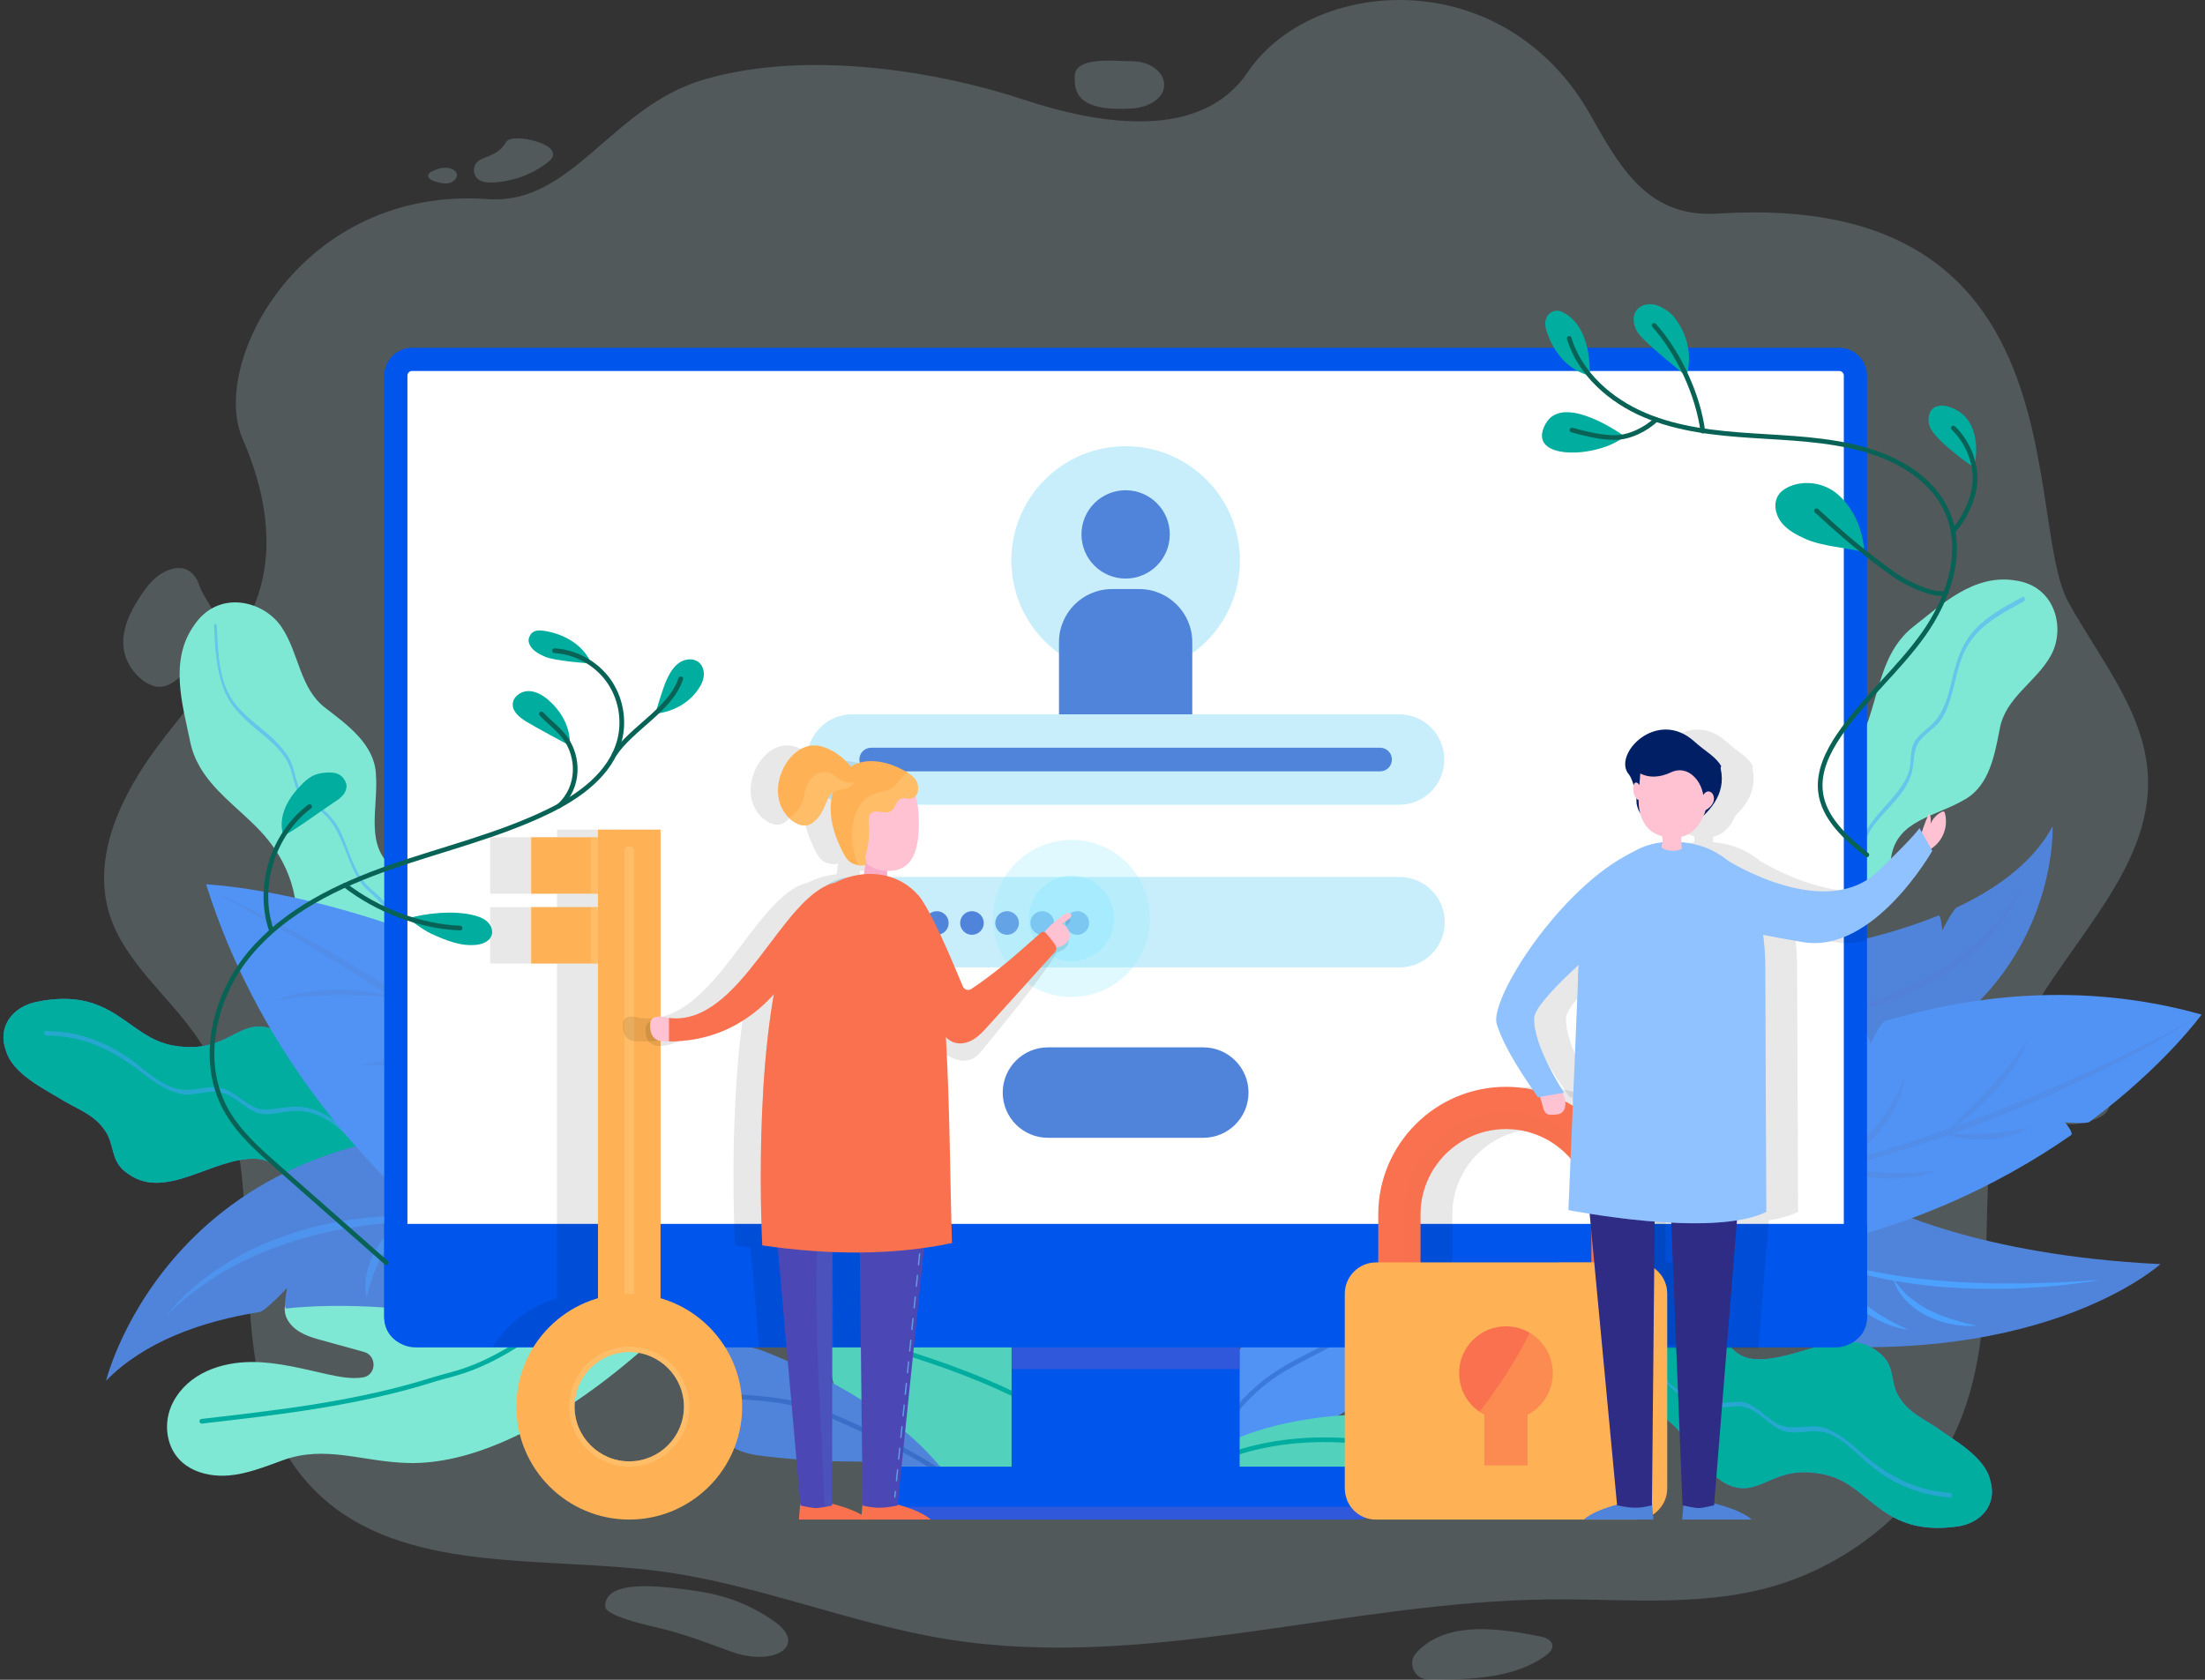 <svg width="168" height="128" viewBox="0 0 168 128" fill="none" xmlns="http://www.w3.org/2000/svg">
<rect x="0" y="0" width="168" height="128" fill="#333333" stroke="none"/>
<g opacity="0.2">
<path d="M157.589 45.877C159.935 50.142 163.346 54.163 163.641 58.971C164.115 66.692 156.586 72.514 153.507 79.671C149.728 88.455 152.897 98.805 149.552 107.748C147.128 114.229 141.182 119.405 134.194 121.119C128.957 122.403 123.449 121.822 118.042 121.875C102.691 122.025 87.399 127.333 72.257 124.923C64.78 123.733 57.711 120.696 50.2 119.721C41.192 118.553 30.697 119.966 24.26 113.844C15.267 105.292 21.944 89.568 15.195 79.308C13.021 76.004 9.52 73.419 8.347 69.683C6.975 65.317 9.197 60.664 11.956 56.942C14.715 53.22 18.129 49.792 19.624 45.463C20.98 41.532 20.152 37.259 18.483 33.438C15.926 27.585 23.043 14.165 37.161 15.17C43.633 15.632 46.546 8.135 53.645 6.058C61.773 3.679 71.978 5.591 77.967 7.582C84.053 9.604 91.576 10.667 95.064 5.499C99.989 -1.797 114.672 -2.939 121.264 8.91C123.672 13.238 125.817 16.605 130.942 16.275C158.72 14.485 154.103 39.54 157.589 45.877ZM81.878 5.845C81.878 6.839 81.878 8.544 86.258 8.265C87.603 8.18 88.698 7.46 88.698 6.466C88.698 5.472 87.606 4.667 86.258 4.667C84.912 4.666 81.878 4.257 81.878 5.845ZM38.727 10.666C38.59 10.739 38.52 10.886 38.438 11.014C38.154 11.453 37.663 11.734 37.163 11.929C36.869 12.044 36.553 12.143 36.337 12.365C35.993 12.716 36.035 13.343 36.423 13.65C36.736 13.899 37.179 13.923 37.586 13.903C39.109 13.828 40.601 13.27 41.773 12.339C43.314 11.113 39.575 10.207 38.727 10.666ZM34.571 12.955C34.058 12.619 33.396 12.813 32.885 13.076C32.774 13.133 32.66 13.21 32.628 13.327C32.561 13.568 32.866 13.739 33.115 13.818C33.503 13.939 33.926 14.057 34.312 13.929C34.697 13.801 35.084 13.292 34.571 12.955ZM15.198 44.634C14.818 43.476 13.921 42.9 12.562 43.559C11.752 43.953 11.188 44.684 10.704 45.418C9.922 46.603 9.25 47.958 9.414 49.349C9.534 50.363 10.119 51.318 10.986 51.916C11.341 52.162 11.762 52.353 12.201 52.339C12.683 52.323 13.117 52.063 13.491 51.773C14.375 51.087 15.055 50.197 15.724 49.318C16.071 48.862 16.43 48.379 16.496 47.819C16.637 46.632 15.547 45.7 15.198 44.634ZM157.223 80.313C156.876 80.455 156.522 80.633 156.322 80.939C156.167 81.178 156.125 81.467 156.094 81.747C156.029 82.33 155.996 82.916 155.996 83.503C155.995 84.145 156.064 84.857 156.558 85.294C157.223 85.882 158.278 85.676 159.149 85.433C159.639 85.296 160.162 85.139 160.478 84.755C160.708 84.474 160.793 84.111 160.856 83.76C161.067 82.588 161.712 80.812 160.997 80.206C160.281 79.599 158.468 79.805 157.223 80.313ZM108.156 125.687C107.979 125.853 107.811 126.033 107.705 126.247C107.414 126.832 107.714 127.624 108.339 127.878C108.653 128.005 109.006 128.003 109.347 127.999C112.269 127.959 115.41 127.852 117.745 126.175C118.03 125.971 118.324 125.683 118.274 125.346C118.213 124.939 117.707 124.763 117.284 124.681C114.363 124.117 110.503 123.487 108.156 125.687ZM52.688 121.177C50.146 120.834 46.104 120.348 46.105 122.404C46.106 123.18 49.692 123.927 50.285 124.07C52.12 124.513 53.839 125.167 55.632 125.829C58.959 127.059 61.624 125.403 58.99 123.547C56.817 122.016 54.737 121.453 52.688 121.177Z" fill="#C8EEFB"/>
</g>
<path d="M136.198 72.59C136.198 72.59 142.103 72.05 147.699 69.758C147.876 69.686 147.983 70.888 147.983 70.888C147.983 70.888 148.807 69.28 149.094 69.145C152.122 67.717 154.9 65.726 156.389 62.971C156.389 62.971 157.122 79.867 135.402 83.62L136.198 72.59Z" fill="#5084DA"/>
<path d="M143.421 91.864C143.421 91.864 150.589 95.664 164.607 96.324C164.607 96.324 155.071 105.027 133.252 102.03L133.967 92.119L143.421 91.864Z" fill="#5084DA"/>
<path d="M133.393 82.218C133.393 82.218 136.628 80.15 141.88 78.366C142.09 78.295 142.533 79.533 142.533 79.533C142.533 79.533 143.251 77.921 143.63 77.807C149.904 75.928 158.49 74.701 167.737 77.311C167.737 77.311 164.936 81.214 159.202 85.486C158.957 85.668 157.338 85.524 157.338 85.524C157.338 85.524 158.018 86.344 157.794 86.499C152.346 90.288 144.621 94.148 134.531 95.677L133.393 82.218Z" fill="#5193F4"/>
<g opacity="0.4">
<path d="M167.737 77.311C165.033 79.056 162.19 80.578 159.296 81.987C156.402 83.401 153.427 84.644 150.415 85.782C148.911 86.359 147.373 86.841 145.848 87.359L143.533 88.052C143.147 88.165 142.763 88.287 142.375 88.393L141.204 88.687C138.094 89.53 134.917 90.095 131.735 90.549L134.097 90.063L135.278 89.824C135.67 89.738 136.058 89.634 136.448 89.54L138.79 88.982L141.11 88.34C142.66 87.928 144.183 87.419 145.718 86.954C147.232 86.426 148.758 85.931 150.252 85.344C153.266 84.247 156.227 83.003 159.143 81.663C160.603 80.996 162.05 80.3 163.482 79.575C164.919 78.857 166.337 78.103 167.737 77.311Z" fill="#5084DA"/>
<path d="M148.13 86.37C148.728 85.811 149.309 85.241 149.888 84.675C150.463 84.103 151.029 83.527 151.574 82.931C152.125 82.341 152.64 81.721 153.147 81.094C153.643 80.457 154.111 79.799 154.559 79.111C154.275 79.879 153.9 80.621 153.443 81.307C152.986 81.992 152.474 82.641 151.918 83.248C150.796 84.448 149.544 85.535 148.13 86.37Z" fill="#5084DA"/>
<path d="M139.447 88.975C140.096 88.551 140.69 88.069 141.257 87.565C141.82 87.057 142.352 86.516 142.825 85.928C143.307 85.347 143.746 84.73 144.126 84.074C144.523 83.426 144.84 82.733 145.166 82.028C145.014 82.785 144.803 83.546 144.448 84.246C144.122 84.96 143.68 85.617 143.185 86.225C142.686 86.832 142.117 87.38 141.488 87.846C140.864 88.318 140.179 88.712 139.447 88.975Z" fill="#5084DA"/>
<path d="M148.13 86.37C149.258 86.414 150.356 86.431 151.452 86.353C152.001 86.325 152.545 86.26 153.09 86.181C153.638 86.111 154.174 85.984 154.734 85.883C154.245 86.166 153.717 86.397 153.166 86.538C152.617 86.694 152.051 86.782 151.483 86.82C150.914 86.852 150.343 86.846 149.78 86.771C149.217 86.701 148.657 86.582 148.13 86.37Z" fill="#5084DA"/>
<path d="M139.624 88.988C140.299 89.069 140.968 89.133 141.633 89.202C142.3 89.263 142.964 89.319 143.629 89.347C144.293 89.38 144.956 89.377 145.621 89.359C146.285 89.324 146.947 89.263 147.621 89.159C147.001 89.437 146.334 89.625 145.655 89.722C144.976 89.816 144.29 89.84 143.607 89.814C142.246 89.738 140.889 89.497 139.624 88.988Z" fill="#5084DA"/>
</g>
<g opacity="0.228">
<path opacity="0.5" d="M154.156 67.362C153.577 68.947 152.558 70.344 151.401 71.573C150.237 72.808 148.863 73.829 147.407 74.694L146.286 75.293C145.914 75.496 145.516 75.643 145.131 75.817C144.362 76.172 143.551 76.42 142.749 76.679C142.351 76.823 141.934 76.899 141.526 77.002L140.297 77.294C139.465 77.424 138.632 77.546 137.801 77.651C138.616 77.442 139.436 77.276 140.246 77.07L141.447 76.717C141.846 76.594 142.253 76.499 142.638 76.337C143.413 76.031 144.209 75.786 144.953 75.411C145.327 75.231 145.719 75.089 146.081 74.885L147.173 74.289C148.603 73.452 149.948 72.469 151.146 71.321C151.445 71.032 151.745 70.745 152.013 70.427C152.15 70.272 152.293 70.12 152.425 69.96L152.811 69.469C153.323 68.814 153.785 68.115 154.156 67.362Z" fill="#605ACA"/>
</g>
<path d="M160.026 97.517C159.044 97.706 158.05 97.822 157.056 97.939C156.061 98.035 155.063 98.108 154.062 98.159C152.062 98.256 150.055 98.211 148.054 98.074C147.055 97.989 146.057 97.874 145.066 97.715C144.075 97.564 143.086 97.382 142.115 97.122C140.173 96.619 138.265 95.918 136.557 94.873C137.458 95.304 138.379 95.684 139.327 95.987C140.269 96.303 141.229 96.562 142.198 96.772C144.137 97.197 146.11 97.462 148.091 97.608C150.071 97.782 152.062 97.821 154.052 97.8C156.043 97.777 158.035 97.688 160.026 97.517Z" fill="#4CA1FF"/>
<path d="M150.631 101.019C149.326 101.123 147.992 100.841 146.794 100.261C146.2 99.958 145.651 99.558 145.191 99.073C144.724 98.59 144.408 97.983 144.203 97.367C144.575 97.908 144.968 98.401 145.445 98.811C145.926 99.213 146.442 99.565 147.005 99.844C147.566 100.125 148.157 100.349 148.763 100.543C149.371 100.727 149.991 100.896 150.631 101.019Z" fill="#4CA1FF"/>
<path d="M145.405 101.33C144.109 101.149 142.868 100.585 141.824 99.759C141.31 99.334 140.859 98.825 140.515 98.252C140.164 97.679 139.987 97.018 139.92 96.373C140.166 96.981 140.443 97.548 140.82 98.051C141.202 98.547 141.631 99.003 142.119 99.397C142.606 99.793 143.134 100.14 143.684 100.46C144.238 100.771 144.807 101.071 145.405 101.33Z" fill="#4CA1FF"/>
<path d="M88.122 115.614C85.941 113.101 82.623 111.612 79.294 111.656C76.837 111.688 74.424 112.505 71.972 112.354C69.395 112.2 66.904 110.923 65.274 108.918C63.645 106.914 62.9 104.218 63.272 101.662C63.556 99.719 64.572 97.768 66.332 96.899C67.29 96.426 68.398 96.308 69.464 96.404C70.447 96.492 71.388 96.759 72.277 97.156C74.312 98.059 76.081 99.651 77.495 101.408C78.779 103.005 81.712 105.356 83.694 106.873C84.857 107.76 85.695 108.359 85.695 108.359C87.092 109.651 87.165 113.968 88.122 115.614Z" fill="#52D2BC"/>
<path d="M66.588 102.356C72.764 104.115 79.586 106.608 84.408 110.849" stroke="#00AD9F" stroke-width="0.357" stroke-miterlimit="10" stroke-linecap="round" stroke-linejoin="round"/>
<path d="M106.391 101.487C106.3 102.513 106.089 103.562 105.591 104.494C105.247 105.137 104.781 105.699 104.254 106.199C103.983 106.457 103.692 106.698 103.398 106.924C102.25 107.799 100.974 108.468 99.648 108.89C97.717 109.505 95.65 109.619 93.874 110.708C93.06 111.207 92.346 111.901 91.798 112.71C91.454 113.213 91.177 113.761 90.98 114.333L90.973 112.604C91.162 110.689 91.356 108.738 92.069 106.908C92.53 105.722 93.195 104.616 93.923 103.567C95.086 101.888 96.422 100.324 97.964 99.024C99.211 97.972 100.639 97.079 102.163 96.852C103.685 96.624 105.306 97.187 106.003 98.529C106.451 99.39 106.483 100.458 106.391 101.487Z" fill="#5193F4"/>
<path opacity="0.31" d="M92.044 110.987C93.13 108.417 95.006 106.153 97.294 104.65C98.72 103.714 100.283 103.074 101.738 102.197C103.194 101.32 104.596 100.127 105.278 98.528" stroke="#0B43A4" stroke-width="0.357" stroke-miterlimit="10" stroke-linecap="round" stroke-linejoin="round"/>
<path d="M89.668 112.562C92.385 109.866 96.238 108.632 100.026 108.088C103.186 107.635 106.505 107.618 109.46 108.824C110.386 109.202 111.299 109.728 111.847 110.564C112.394 111.401 112.472 112.609 111.803 113.353C111.239 113.979 110.323 114.132 109.479 114.163C106.704 114.262 103.99 113.456 101.272 112.886C96.601 111.907 91.514 111.671 87.268 113.85" fill="#52D2BC"/>
<path d="M93.055 111.144C98.677 108.773 106.799 109.537 110.341 111.988" stroke="#00AD9F" stroke-width="0.357" stroke-miterlimit="10" stroke-linecap="round" stroke-linejoin="round"/>
<path d="M26.549 83.565C24.009 82.344 22.791 79.091 20.703 78.392C18.116 77.498 17.391 80.388 13.208 79.673C9.697 79.074 8.631 75.125 2.762 76.347C0.97 76.72 -0.22 78.235 0.453 80.052C0.957 81.86 3.447 83.004 4.928 83.927C6.242 84.669 7.406 85.067 8.185 86.447C8.193 86.461 8.201 86.477 8.208 86.492C8.732 87.613 8.522 88.613 9.746 89.433C12.613 91.531 16.183 88.201 19.443 88.298C21.743 88.367 21.679 90.755 24.444 91.446C27.182 92.131 26.284 89.68 32.029 91.906C32.235 91.986 32.468 91.883 32.548 91.676C32.603 91.532 32.57 91.368 32.463 91.256C28.442 87.047 30.289 85.363 26.549 83.565Z" fill="#4A84D8"/>
<path d="M26.549 83.565C24.009 82.344 22.791 79.091 20.703 78.392C18.116 77.498 17.391 80.388 13.208 79.673C9.697 79.074 8.631 75.125 2.762 76.347C0.97 76.72 -0.22 78.235 0.453 80.052C0.957 81.86 3.447 83.004 4.928 83.927C6.242 84.669 7.406 85.067 8.185 86.447C8.193 86.461 8.201 86.477 8.208 86.492C8.732 87.613 8.522 88.613 9.746 89.433C12.613 91.531 16.183 88.201 19.443 88.298C21.743 88.367 21.679 90.755 24.444 91.446C27.182 92.131 26.284 89.68 32.029 91.906C32.235 91.986 32.468 91.883 32.548 91.676C32.603 91.532 32.57 91.368 32.463 91.256C28.442 87.047 30.289 85.363 26.549 83.565Z" fill="#00AD9F"/>
<g opacity="0.5">
<path d="M29.801 89.05C27.627 87.927 26.366 85.483 24.051 84.598C22.838 84.134 21.843 84.377 20.598 84.534C19.154 84.717 18.421 83.545 17.233 83.041C16.083 82.553 14.981 83.175 13.794 83.017C12.519 82.847 11.419 81.86 10.447 81.096C8.393 79.483 6.077 78.558 3.443 78.566C3.31 78.566 3.369 78.912 3.518 78.911C6.353 78.903 8.651 80.038 10.835 81.751C11.672 82.407 12.533 83.02 13.567 83.311C14.736 83.64 15.88 82.931 17.035 83.294C18.039 83.61 18.714 84.544 19.748 84.839C20.234 84.978 20.794 84.872 21.277 84.791C22.059 84.66 22.771 84.573 23.551 84.762C26.118 85.384 27.488 88.195 29.764 89.37C29.925 89.454 29.917 89.11 29.801 89.05Z" fill="#4CA1FF"/>
</g>
<path d="M51.284 100.649C42.925 101.532 41.588 102.254 39.584 101.388C37.03 100.284 34.346 100.558 31.771 99.503C29.197 98.447 26.401 97.641 23.655 98.087C22.787 98.228 21.823 98.581 21.702 99.599C21.654 100.008 21.785 100.421 22.025 100.755C22.63 101.599 23.618 101.882 24.564 102.143L27.724 103.014C28.752 103.298 28.686 104.812 27.631 104.963C27.622 104.965 27.613 104.966 27.604 104.967C26.719 105.087 25.823 104.912 24.95 104.719C23.053 104.299 21.151 103.787 19.208 103.785C16.856 103.781 14.362 104.631 13.199 106.824C12.787 107.602 12.632 108.505 12.779 109.373C13.189 111.798 15.457 112.608 17.468 112.427C18.883 112.299 20.22 111.752 21.556 111.269C24.819 110.089 27.611 111.391 31.079 111.481C40.651 111.729 51.284 100.649 51.284 100.649Z" fill="#7EE8D4"/>
<path d="M15.376 108.298C21.328 107.619 27.323 106.93 33.033 105.12C34.708 104.589 36.866 104.442 41.593 100.953" stroke="#00AD9F" stroke-width="0.357" stroke-miterlimit="10" stroke-linecap="round" stroke-linejoin="round"/>
<path d="M25.016 73.782C25.214 73.936 25.421 74.064 25.638 74.167C26.659 74.671 27.829 74.741 28.642 75.657C29.184 76.234 29.479 77.007 29.884 77.694C29.966 77.847 30.06 77.991 30.162 78.129C31.418 79.853 32.654 80.052 33.977 80.023C34.52 80.01 35.081 79.958 35.659 79.958C36.542 79.957 37.483 80.071 38.495 80.628C39.134 80.972 39.803 81.494 40.509 82.266C40.636 82.404 40.863 82.416 41.043 82.301C41.205 82.196 41.286 82.008 41.251 81.838C40.898 80.248 40.206 79.204 39.373 78.419C37.032 76.204 33.575 76.028 33.366 71.454C33.322 70.475 33.53 69.78 33.373 69.082C33.293 68.73 33.119 68.377 32.774 67.984C32.066 67.222 31.048 66.884 30.141 66.274C27.686 64.523 28.856 61.657 28.638 58.93C28.492 56.704 26.49 55.255 24.854 53.994C22.808 52.489 22.812 49.773 21.432 47.754C20.054 45.734 16.622 44.92 14.797 47.635C12.859 50.344 13.924 53.732 14.481 56.481C14.626 57.199 14.88 57.837 15.214 58.418C16.236 60.202 17.989 61.472 19.504 62.983C20.438 63.911 21.215 64.962 21.759 66.149C22.076 66.842 22.315 67.579 22.459 68.366C22.492 68.549 22.527 68.73 22.563 68.912C22.916 70.818 23.333 72.516 25.016 73.782Z" fill="#7EE8D4"/>
<g opacity="0.5">
<path d="M16.31 47.674C16.375 49.323 16.468 50.977 17.058 52.535C17.602 53.97 18.759 54.938 19.908 55.885C20.579 56.439 21.225 57.01 21.723 57.73C22.259 58.505 22.305 59.466 22.672 60.313C22.947 60.949 23.56 61.274 24.126 61.609C24.959 62.101 25.475 62.897 25.879 63.752C26.439 64.936 26.754 66.269 27.554 67.33C28.14 68.109 29.086 68.581 29.459 69.505C29.813 70.38 29.709 71.441 29.93 72.36C30.774 75.873 34.434 77.641 37.399 79.037C37.564 79.115 37.554 78.772 37.437 78.717C35.654 77.877 33.858 77.024 32.361 75.719C30.84 74.394 30.098 72.743 29.902 70.763C29.847 70.21 29.785 69.593 29.521 69.095C29.169 68.431 28.602 68.08 28.072 67.567C26.955 66.485 26.605 64.779 25.959 63.413C25.381 62.192 24.573 61.577 23.465 60.862C22.577 60.29 22.573 59.086 22.22 58.187C22.007 57.642 21.632 57.17 21.244 56.741C20.25 55.64 18.942 54.883 17.994 53.731C16.647 52.096 16.605 49.733 16.526 47.723C16.519 47.543 16.301 47.438 16.31 47.674Z" fill="#4CA1FF"/>
</g>
<path opacity="0.37" d="M35.66 79.958C36.543 79.957 37.483 80.072 38.496 80.628C38.586 79.225 39.058 78.933 39.373 78.42C37.032 76.204 33.575 76.028 33.366 71.454C33.322 70.475 33.53 69.78 33.373 69.082C32.675 70.548 31.422 70.849 31.52 72.347C31.605 73.891 33.581 75.321 33.935 77.269C34.226 78.878 34.819 79.288 35.66 79.958Z" fill="#5A4FD1"/>
<path d="M58.314 103.008C56.734 102.385 54.626 102.129 53.613 103.492C52.766 104.633 53.204 106.25 53.79 107.545C54.284 108.639 54.912 109.751 55.955 110.346C56.667 110.751 57.502 110.874 58.316 110.971C60.586 111.241 62.873 111.373 65.16 111.367C67.81 111.359 71.02 112.441 73.213 114.094C70.399 108.863 63.629 105.108 58.314 103.008Z" fill="#5084DA"/>
<path opacity="0.31" d="M55.543 106.409C57.553 106.494 59.581 106.636 61.511 107.206C63.484 107.79 71.073 111.273 72.26 112.755" stroke="#0B43A4" stroke-width="0.357" stroke-miterlimit="10" stroke-linecap="round" stroke-linejoin="round"/>
<path d="M135.477 64.112C135.428 64.347 135.408 64.579 135.411 64.809C135.415 65.898 135.853 66.93 135.413 68.017C135.15 68.727 134.613 69.308 134.197 69.948C134.102 70.083 134.018 70.225 133.943 70.371C133.001 72.18 133.356 73.325 133.944 74.445C134.187 74.905 134.47 75.364 134.715 75.859C135.092 76.615 135.395 77.469 135.349 78.573C135.326 79.268 135.164 80.062 134.802 80.996C134.738 81.163 134.825 81.363 135 81.468C135.159 81.562 135.355 81.551 135.485 81.449C136.697 80.469 137.297 79.432 137.614 78.385C138.516 75.436 137.195 72.4 141.025 70.274C141.845 69.82 142.529 69.702 143.061 69.271C143.328 69.052 143.556 68.753 143.745 68.291C144.098 67.359 143.954 66.344 144.09 65.307C144.546 62.458 147.499 62.241 149.743 60.894C151.588 59.821 151.977 57.49 152.36 55.551C152.779 53.157 155.108 52.005 156.25 49.963C157.394 47.922 156.631 44.637 153.528 44.229C150.382 43.721 147.933 46.075 145.815 47.722C145.262 48.153 144.823 48.642 144.468 49.175C143.374 50.809 143.032 52.853 142.383 54.794C141.985 55.989 141.415 57.102 140.63 58.072C140.171 58.64 139.642 59.158 139.028 59.616C138.886 59.722 138.745 59.829 138.605 59.937C137.123 61.052 135.845 62.131 135.477 64.112Z" fill="#7EE8D4"/>
<g opacity="0.5">
<path d="M154.101 45.484C152.76 46.217 151.311 46.978 150.304 48.16C149.242 49.406 148.948 50.882 148.569 52.432C148.373 53.234 148.105 53.999 147.635 54.684C147.206 55.308 146.516 55.704 146.03 56.28C145.56 56.835 145.61 57.632 145.537 58.307C145.443 59.187 144.883 59.957 144.342 60.621C143.501 61.654 142.51 62.538 141.953 63.773C141.566 64.631 141.621 65.457 140.885 66.154C140.259 66.746 139.426 67.094 138.766 67.65C136.145 69.861 136.218 73.775 136.282 76.88C136.286 77.061 136.504 77.164 136.499 76.929C136.458 74.96 136.426 72.976 136.988 71.069C137.515 69.283 138.634 68.039 140.182 67.069C140.698 66.746 141.159 66.399 141.516 65.902C141.905 65.36 141.914 64.596 142.15 63.986C142.671 62.638 143.93 61.652 144.796 60.536C145.128 60.11 145.386 59.643 145.579 59.14C145.907 58.291 145.666 57.342 146.197 56.556C146.614 55.938 147.338 55.552 147.802 54.96C148.215 54.434 148.444 53.766 148.635 53.135C149.082 51.654 149.222 50.144 150.139 48.844C151.121 47.453 152.772 46.601 154.227 45.805C154.344 45.741 154.243 45.407 154.101 45.484Z" fill="#4CA1FF"/>
</g>
<path d="M126.347 107.727C128.754 109.084 129.736 112.344 131.732 113.162C134.205 114.202 135.1 111.423 139.145 112.39C142.539 113.202 143.329 117.132 149.147 116.315C150.923 116.065 152.184 114.66 151.643 112.84C151.266 111.039 148.905 109.76 147.515 108.762C146.277 107.952 145.165 107.489 144.492 106.089C144.485 106.075 144.478 106.059 144.472 106.044C144.032 104.914 144.301 103.949 143.157 103.068C140.488 100.833 136.783 103.86 133.6 103.555C131.356 103.34 131.572 101.009 128.912 100.155C126.278 99.309 126.999 101.765 121.524 99.218C121.327 99.126 121.093 99.213 121.002 99.409C120.938 99.547 120.96 99.71 121.057 99.826C124.72 104.2 122.805 105.729 126.347 107.727Z" fill="#4A84D8"/>
<path d="M126.347 107.727C128.754 109.084 129.736 112.344 131.732 113.162C134.205 114.202 135.1 111.423 139.145 112.39C142.539 113.202 143.329 117.132 149.147 116.315C150.923 116.065 152.184 114.66 151.643 112.84C151.266 111.039 148.905 109.76 147.515 108.762C146.277 107.952 145.165 107.489 144.492 106.089C144.485 106.075 144.478 106.059 144.472 106.044C144.032 104.914 144.301 103.949 143.157 103.068C140.488 100.833 136.783 103.86 133.6 103.555C131.356 103.34 131.572 101.009 128.912 100.155C126.278 99.309 126.999 101.765 121.524 99.218C121.327 99.126 121.093 99.213 121.002 99.409C120.938 99.547 120.96 99.71 121.057 99.826C124.72 104.2 122.805 105.729 126.347 107.727Z" fill="#00AD9F"/>
<g opacity="0.5">
<path d="M123.53 102.158C125.667 103.451 126.774 105.919 129.085 106.981C130.122 107.457 131.154 107.228 132.242 107.163C133.683 107.076 134.454 108.348 135.614 108.933C136.658 109.459 137.923 108.842 139.035 109.152C140.241 109.487 141.215 110.53 142.118 111.335C143.95 112.967 146.149 113.947 148.608 114.102C148.769 114.112 148.722 113.766 148.59 113.757C145.817 113.582 143.646 112.347 141.616 110.528C140.893 109.88 140.148 109.272 139.248 108.888C137.997 108.354 136.656 109.118 135.446 108.508C134.579 108.071 134.009 107.25 133.071 106.914C132.604 106.747 132.048 106.817 131.571 106.865C130.798 106.942 130.097 106.98 129.346 106.745C126.882 105.974 125.711 103.134 123.568 101.837C123.415 101.745 123.418 102.091 123.53 102.158Z" fill="#4CA1FF"/>
</g>
<path d="M40.38 101.136C40.38 101.136 29.889 98.841 21.82 99.704C21.565 99.732 21.875 98.142 21.875 98.142C21.875 98.142 20.213 99.906 19.794 99.974C15.356 100.683 11.033 102.211 8.084 105.206C8.084 105.206 13.452 83.154 42.849 86.433L40.38 101.136Z" fill="#5084DA"/>
<path d="M46.48 102.319C46.48 102.319 41.779 100.209 35.911 95.627C35.677 95.445 36.741 94.037 36.741 94.037C36.741 94.037 34.403 94.417 33.997 94.076C27.272 88.417 19.577 79.683 15.703 67.385C15.703 67.385 22.144 67.657 31.158 70.949C31.542 71.089 32.572 73.013 32.572 73.013C32.572 73.013 32.992 71.647 33.33 71.784C41.592 75.111 51.607 80.94 60.747 91.139L46.48 102.319Z" fill="#5193F4"/>
<g opacity="0.4">
<path d="M15.702 67.685C19.649 69.436 23.45 71.506 27.16 73.717C30.876 75.924 34.46 78.349 37.954 80.892C39.709 82.155 41.381 83.526 43.084 84.857L45.565 86.944C45.976 87.295 46.395 87.636 46.8 87.993L47.992 89.092C51.225 91.962 54.197 95.112 57.048 98.348L54.765 96.055L53.628 94.906C53.243 94.53 52.841 94.17 52.448 93.801L50.099 91.584L47.672 89.453C46.068 88.017 44.376 86.682 42.726 85.302C41.018 83.991 39.34 82.642 37.583 81.397C34.133 78.822 30.559 76.415 26.91 74.127C25.087 72.979 23.241 71.869 21.374 70.794C19.51 69.71 17.62 68.674 15.702 67.685Z" fill="#5084DA"/>
<path d="M40.296 83.026C39.228 82.766 38.162 82.533 37.101 82.299C36.036 82.076 34.972 81.864 33.903 81.691C32.836 81.506 31.761 81.385 30.683 81.277C29.604 81.189 28.522 81.147 27.42 81.151C28.491 80.905 29.599 80.78 30.705 80.788C31.811 80.797 32.915 80.895 34.005 81.072C36.178 81.448 38.319 82.053 40.296 83.026Z" fill="#5084DA"/>
<path d="M29.976 75.957C29.215 75.911 28.459 75.884 27.706 75.856C26.952 75.835 26.2 75.821 25.45 75.835C24.698 75.841 23.951 75.89 23.202 75.95C22.454 76.023 21.712 76.129 20.96 76.267C21.66 75.967 22.401 75.745 23.157 75.613C23.912 75.483 24.678 75.414 25.443 75.4C26.971 75.389 28.506 75.537 29.976 75.957Z" fill="#5084DA"/>
<path d="M49.609 90.852C48.657 90.436 47.679 90.124 46.695 89.858C45.71 89.6 44.713 89.4 43.704 89.303C42.698 89.189 41.682 89.15 40.667 89.207C39.647 89.239 38.636 89.393 37.605 89.546C38.566 89.159 39.576 88.836 40.622 88.719C41.663 88.56 42.726 88.572 43.773 88.68C44.821 88.794 45.855 89.03 46.841 89.393C47.829 89.745 48.776 90.224 49.609 90.852Z" fill="#5084DA"/>
<path d="M40.297 83.026C39.516 81.726 38.728 80.482 37.833 79.309C37.398 78.714 36.925 78.151 36.435 77.598C35.952 77.034 35.416 76.526 34.891 75.972C35.568 76.313 36.216 76.735 36.78 77.25C37.359 77.751 37.874 78.322 38.334 78.931C38.789 79.545 39.202 80.191 39.533 80.879C39.867 81.562 40.146 82.277 40.297 83.026Z" fill="#5084DA"/>
<path d="M49.492 90.645C49.087 89.828 48.666 89.03 48.254 88.232C47.832 87.439 47.406 86.653 46.949 85.886C46.497 85.116 46.005 84.374 45.496 83.641C44.968 82.922 44.413 82.223 43.801 81.543C44.569 82.035 45.271 82.645 45.879 83.335C46.483 84.028 47.015 84.781 47.489 85.566C48.405 87.151 49.133 88.851 49.492 90.645Z" fill="#5084DA"/>
</g>
<g opacity="0.5">
<path d="M12.602 100.381C13.939 98.554 15.775 97.135 17.725 95.982C19.687 94.827 21.84 94.023 24.039 93.453L25.707 93.099C26.262 92.975 26.831 92.936 27.393 92.856C28.517 92.685 29.654 92.667 30.786 92.633C31.352 92.597 31.917 92.655 32.482 92.674L34.175 92.757C35.297 92.899 36.415 93.054 37.526 93.23C36.397 93.195 35.278 93.102 34.158 93.064L32.477 93.071C31.917 93.08 31.357 93.051 30.8 93.116C29.687 93.22 28.569 93.24 27.47 93.445C26.921 93.537 26.362 93.574 25.82 93.702L24.19 94.062C22.034 94.606 19.933 95.371 17.959 96.403C17.467 96.663 16.973 96.921 16.508 97.231C16.274 97.38 16.032 97.522 15.802 97.68L15.123 98.168C14.217 98.82 13.361 99.548 12.602 100.381Z" fill="#4CA1FF"/>
</g>
<g opacity="0.5">
<path d="M30.747 92.914C30.135 93.889 29.54 94.811 29.042 95.785C28.786 96.269 28.58 96.77 28.383 97.28C28.196 97.795 28.066 98.323 27.934 98.89C27.663 97.753 27.96 96.529 28.483 95.5C28.758 94.986 29.077 94.498 29.457 94.061C29.834 93.625 30.254 93.223 30.747 92.914Z" fill="#4CA1FF"/>
</g>
<path d="M94.45 99.996H77.074V111.945H94.45V99.996Z" fill="#0056EC"/>
<path opacity="0.5" d="M94.45 99.996H77.074V104.327H94.45V99.996Z" fill="#605ACA"/>
<path d="M103.397 111.757H68.128C67.014 111.757 66.111 112.66 66.111 113.774C66.111 114.888 67.014 115.791 68.128 115.791H103.397C104.51 115.791 105.413 114.888 105.413 113.774C105.413 112.66 104.511 111.757 103.397 111.757Z" fill="#0056EC"/>
<path opacity="0.5" d="M105.414 113.776C105.414 114.887 104.511 115.791 103.397 115.791H68.129C67.014 115.791 66.111 114.887 66.111 113.776C66.111 113.606 66.131 113.442 66.175 113.286C66.389 114.165 67.184 114.815 68.129 114.815H103.397C104.342 114.815 105.137 114.165 105.351 113.286C105.395 113.442 105.414 113.606 105.414 113.776Z" fill="#605ACA"/>
<path d="M31.395 101.662C30.713 101.662 30.158 101.108 30.158 100.426V28.621C30.158 27.939 30.713 27.384 31.395 27.384H140.127C140.809 27.384 141.364 27.939 141.364 28.621V100.426C141.364 101.108 140.809 101.662 140.127 101.662H31.395Z" fill="white"/>
<path d="M140.127 28.267C140.322 28.267 140.481 28.426 140.481 28.621V100.426C140.481 100.621 140.322 100.779 140.127 100.779H31.395C31.201 100.779 31.042 100.621 31.042 100.426V28.621C31.042 28.426 31.201 28.267 31.395 28.267H140.127ZM140.127 26.501H31.395C30.225 26.501 29.275 27.45 29.275 28.621V100.426C29.275 101.596 30.225 102.546 31.395 102.546H140.128C141.298 102.546 142.248 101.596 142.248 100.426V28.621C142.247 27.45 141.298 26.501 140.127 26.501Z" fill="#0056EC"/>
<path d="M142.247 100.28V93.26H29.275V100.28C29.275 101.603 30.348 102.671 31.667 102.671H139.855C141.175 102.671 142.247 101.603 142.247 100.28Z" fill="#0056EC"/>
<path d="M85.762 51.417C90.571 51.417 94.47 47.518 94.47 42.709C94.47 37.9 90.571 34.001 85.762 34.001C80.952 34.001 77.054 37.9 77.054 42.709C77.054 47.518 80.952 51.417 85.762 51.417Z" fill="#C8EEFB"/>
<path d="M89.127 40.721C89.127 42.58 87.62 44.087 85.762 44.087C83.904 44.087 82.397 42.58 82.397 40.721C82.397 38.863 83.903 37.356 85.762 37.356C87.62 37.356 89.127 38.863 89.127 40.721ZM90.84 54.812V48.932C90.84 46.697 89.028 44.886 86.794 44.886H84.73C82.495 44.886 80.684 46.697 80.684 48.932V54.812C80.684 55.432 81.186 55.934 81.805 55.934H89.719C90.338 55.934 90.84 55.432 90.84 54.812Z" fill="#5084DA"/>
<path d="M106.598 61.323H64.928C63.025 61.323 61.482 59.78 61.482 57.877C61.482 55.974 63.025 54.431 64.928 54.431H106.598C108.501 54.431 110.043 55.974 110.043 57.877C110.043 59.78 108.501 61.323 106.598 61.323Z" fill="#C8EEFB"/>
<path d="M105.151 58.777H66.374C65.877 58.777 65.475 58.374 65.475 57.877C65.475 57.38 65.877 56.977 66.374 56.977H105.151C105.648 56.977 106.051 57.38 106.051 57.877C106.051 58.374 105.648 58.777 105.151 58.777Z" fill="#5084DA"/>
<path d="M106.631 73.716H64.961C63.058 73.716 61.516 72.174 61.516 70.271C61.516 68.368 63.058 66.825 64.961 66.825H106.631C108.534 66.825 110.077 68.368 110.077 70.271C110.077 72.174 108.534 73.716 106.631 73.716Z" fill="#C8EEFB"/>
<path d="M66.027 71.231C65.53 71.231 65.127 70.828 65.127 70.332C65.127 69.835 65.53 69.432 66.027 69.432C66.524 69.432 66.926 69.835 66.926 70.332C66.927 70.828 66.524 71.231 66.027 71.231ZM69.602 70.332C69.602 69.835 69.199 69.432 68.703 69.432C68.205 69.432 67.803 69.835 67.803 70.332C67.803 70.828 68.205 71.231 68.703 71.231C69.199 71.231 69.602 70.828 69.602 70.332ZM72.278 70.332C72.278 69.835 71.875 69.432 71.378 69.432C70.881 69.432 70.478 69.835 70.478 70.332C70.478 70.828 70.881 71.231 71.378 71.231C71.875 71.231 72.278 70.828 72.278 70.332ZM74.954 70.332C74.954 69.835 74.551 69.432 74.054 69.432C73.557 69.432 73.154 69.835 73.154 70.332C73.154 70.828 73.557 71.231 74.054 71.231C74.551 71.231 74.954 70.828 74.954 70.332ZM77.629 70.332C77.629 69.835 77.226 69.432 76.729 69.432C76.233 69.432 75.83 69.835 75.83 70.332C75.83 70.828 76.233 71.231 76.729 71.231C77.226 71.231 77.629 70.828 77.629 70.332ZM80.305 70.332C80.305 69.835 79.902 69.432 79.405 69.432C78.908 69.432 78.505 69.835 78.505 70.332C78.505 70.828 78.908 71.231 79.405 71.231C79.902 71.231 80.305 70.828 80.305 70.332ZM82.98 70.332C82.98 69.835 82.578 69.432 82.08 69.432C81.584 69.432 81.181 69.835 81.181 70.332C81.181 70.828 81.584 71.231 82.08 71.231C82.578 71.231 82.98 70.828 82.98 70.332Z" fill="#5084DA"/>
<path d="M91.68 86.7H79.844C77.941 86.7 76.398 85.157 76.398 83.254C76.398 81.351 77.941 79.809 79.844 79.809H91.68C93.582 79.809 95.125 81.351 95.125 83.254C95.125 85.157 93.582 86.7 91.68 86.7Z" fill="#5084DA"/>
<path opacity="0.09" d="M129.45 102.481V98.542C129.45 97.246 128.4 96.196 127.104 96.196H126.899V92.546C126.899 87.18 122.534 82.815 117.169 82.815C111.803 82.815 107.437 87.18 107.437 92.546V96.196H107.233C105.937 96.196 104.887 97.246 104.887 98.542V102.481H129.45ZM110.653 92.546C110.653 88.953 113.576 86.031 117.169 86.031C120.761 86.031 123.684 88.953 123.684 92.546V96.196H110.653V92.546H110.653Z" fill="black"/>
<path opacity="0.09" d="M134.047 65.57C133.1 64.777 131.924 64.298 130.524 64.174C130.52 64.045 130.52 63.917 130.526 63.752C131.247 63.636 131.862 63.007 132.221 62.157C133.192 61.221 133.852 60.063 133.533 58.603C133.514 58.518 133.533 58.447 133.569 58.388C133.151 57.641 132.38 57.281 131.526 56.507C128.653 53.904 125.239 57.521 126.532 59.01C126.633 59.127 126.775 59.435 126.894 59.831C126.891 59.839 126.888 59.846 126.886 59.855C126.824 60.135 126.878 60.605 127.097 60.838C127.112 60.984 127.123 61.132 127.123 61.278C127.128 61.293 127.136 61.303 127.14 61.319C127.182 61.549 127.268 61.749 127.381 61.932C127.554 62.627 127.97 63.357 128.845 63.651C128.913 63.674 128.983 63.696 129.057 63.713C129.106 63.909 129.112 64.021 129.088 64.182C128.24 64.277 127.473 64.542 126.789 64.952C121.298 67.606 115.869 76.159 116.467 78.045C117.065 79.931 118.584 82.138 119.604 83.613L119.764 83.585C119.846 83.869 119.928 84.153 120.01 84.438C120.051 84.58 120.097 84.73 120.209 84.827C120.358 84.957 120.577 84.954 120.774 84.946C121.017 84.934 121.282 84.914 121.461 84.749C121.565 84.654 121.627 84.521 121.661 84.384C121.755 84.015 121.66 83.62 121.479 83.283L121.598 83.262C121.598 83.262 119.231 79.72 119.317 77.56C119.349 76.771 121.197 74.911 122.699 73.526C122.665 74.007 122.646 74.496 122.646 74.993L121.926 92.208C121.926 92.208 122.548 92.331 123.544 92.49L124.51 102.771H128.402L128.495 93.087C128.545 93.091 128.596 93.094 128.647 93.098C128.692 93.101 128.737 93.104 128.782 93.107C128.974 93.121 129.166 93.133 129.359 93.144C129.424 93.148 129.489 93.152 129.555 93.155C129.625 93.159 129.695 93.163 129.765 93.167L130.147 102.771H133.983L134.769 92.99C134.774 92.989 134.778 92.988 134.784 92.987C134.942 92.961 135.098 92.934 135.249 92.903C135.316 92.89 135.382 92.874 135.448 92.86C135.575 92.832 135.7 92.802 135.822 92.769C135.888 92.752 135.953 92.734 136.017 92.715C136.14 92.68 136.257 92.641 136.373 92.601C136.426 92.582 136.482 92.565 136.533 92.545C136.696 92.484 136.853 92.419 137 92.347L136.921 73.726C136.921 73.324 136.909 72.934 136.886 72.554C136.884 72.525 136.882 72.497 136.88 72.469C136.858 72.113 136.825 71.768 136.783 71.432C136.778 71.399 136.774 71.366 136.77 71.332C136.765 71.302 136.762 71.271 136.758 71.241C137.517 71.391 138.504 71.573 139.797 71.791C140.636 71.933 141.453 71.862 142.234 71.64V67.872C139.02 68.239 135.421 66.399 134.047 65.57Z" fill="black"/>
<path opacity="0.3" d="M81.636 75.969C84.942 75.969 87.621 73.29 87.621 69.985C87.621 66.679 84.942 64 81.636 64C78.331 64 75.651 66.679 75.651 69.985C75.651 73.29 78.331 75.969 81.636 75.969Z" fill="#94EBFF"/>
<path opacity="0.5" d="M81.637 73.233C83.431 73.233 84.885 71.778 84.885 69.985C84.885 68.191 83.431 66.737 81.637 66.737C79.843 66.737 78.389 68.191 78.389 69.985C78.389 71.778 79.843 73.233 81.637 73.233Z" fill="#94EBFF"/>
<path d="M114.741 82.815C109.375 82.815 105.01 87.18 105.01 92.546V101.903H124.472V92.546C124.472 87.18 120.106 82.815 114.741 82.815ZM108.225 98.688V92.546C108.225 88.953 111.148 86.031 114.741 86.031C118.333 86.031 121.255 88.953 121.255 92.546V98.688H108.225Z" fill="#F9714E"/>
<path opacity="0.4" d="M114.741 84.738C110.456 84.738 106.971 88.223 106.971 92.508V99.98H122.511V92.508C122.511 88.223 119.025 84.738 114.741 84.738ZM121.256 98.688H108.225V92.546C108.225 88.953 111.148 86.031 114.741 86.031C118.333 86.031 121.255 88.953 121.255 92.546V98.688H121.256Z" fill="#F9714E"/>
<path d="M124.632 115.791H104.85C103.53 115.791 102.459 114.721 102.459 113.4V98.587C102.459 97.267 103.529 96.196 104.85 96.196H124.632C125.952 96.196 127.023 97.266 127.023 98.587V113.4C127.023 114.721 125.952 115.791 124.632 115.791Z" fill="#FFB255"/>
<path d="M118.312 104.636C118.312 102.664 116.713 101.065 114.741 101.065C112.768 101.065 111.17 102.664 111.17 104.636C111.17 106.015 111.953 107.209 113.097 107.804V111.665H116.385V107.804C117.529 107.209 118.312 106.015 118.312 104.636Z" fill="#F9714E"/>
<path opacity="0.4" d="M124.676 96.196H118.775C117.487 100.2 115.483 103.988 112.93 107.305C110.556 110.389 106.82 114.302 102.593 114.22C102.913 115.134 103.781 115.791 104.805 115.791H124.676C125.972 115.791 127.022 114.74 127.022 113.444V98.541C127.022 97.246 125.972 96.196 124.676 96.196Z" fill="#FFB255"/>
<path d="M117.115 82.819C117.271 83.359 117.428 83.898 117.584 84.438C117.625 84.579 117.671 84.73 117.782 84.827C117.931 84.957 118.15 84.954 118.347 84.946C118.59 84.934 118.855 84.914 119.034 84.749C119.138 84.654 119.2 84.521 119.234 84.384C119.335 83.987 119.22 83.559 119.01 83.207C118.801 82.855 118.504 82.564 118.211 82.278" fill="#FFC2D3"/>
<path d="M146.201 64.189C146.391 63.437 146.648 62.701 146.97 61.994C147.137 62.207 147.118 62.506 147.092 62.775C147.254 62.381 147.567 62.05 147.952 61.866C147.999 61.844 148.052 61.824 148.099 61.843C148.152 61.866 148.173 61.927 148.188 61.983C148.334 62.56 148.264 63.19 147.993 63.721C147.723 64.252 147.255 64.68 146.703 64.902" fill="#FFC2D3"/>
<path d="M130.309 114.485C131.684 114.82 132.834 115.225 133.466 115.791H128.167L128.268 114.561L130.309 114.485Z" fill="#5084DA"/>
<path d="M123.829 114.485C122.455 114.82 121.304 115.225 120.673 115.791H125.972L125.87 114.561L123.829 114.485Z" fill="#5084DA"/>
<path d="M133.095 83.609L130.596 114.702C130.596 114.702 129.724 114.915 129.422 114.915C129.273 114.915 128.992 114.865 128.735 114.819C128.446 114.76 128.193 114.701 128.193 114.701L127.259 91.198H126.086L125.861 114.701C125.861 114.701 125.236 114.887 124.587 114.887C123.954 114.887 123.206 114.701 123.206 114.701L120.207 82.814L133.095 83.609Z" fill="#2E2C84"/>
<g opacity="0.3">
<path opacity="0.5" d="M128.306 83.314L123.906 83.043C123.852 88.769 124.713 109.233 124.801 114.88C125.367 114.848 125.861 114.701 125.861 114.701L126.086 91.198H127.259L128.194 114.701C128.194 114.701 128.447 114.76 128.736 114.819C128.821 114.834 128.908 114.85 128.994 114.864C128.994 108.463 128.417 85.946 128.306 83.314Z" fill="#2E2C84"/>
</g>
<path d="M124.696 61.278C124.701 61.292 124.71 61.302 124.713 61.319C124.902 62.347 125.878 62.874 126.962 63.174C127.843 63.417 128.048 63.523 128.756 63.013C130.224 61.953 131.53 60.544 131.106 58.603C131.088 58.518 131.106 58.447 131.142 58.388C130.724 57.641 129.954 57.282 129.099 56.507C126.226 53.904 122.812 57.521 124.105 59.01C124.315 59.251 124.697 60.303 124.696 61.278Z" fill="#001F64"/>
<path d="M134.494 73.726C134.494 67.816 132.048 64.14 127.363 64.14C122.677 64.14 120.219 69.082 120.219 74.993L119.499 92.208C119.499 92.208 130.421 94.374 134.572 92.347L134.494 73.726Z" fill="#8FC2FF"/>
<path opacity="0.3" d="M134.494 73.726C134.494 72.073 134.302 70.595 133.924 69.323C133.509 75.755 132.945 92.879 123.371 92.811C126.929 93.256 132.025 93.591 134.573 92.347L134.494 73.726Z" fill="#8FC2FF"/>
<path d="M129.769 60.584C129.593 59.421 128.557 58.255 127.292 58.859C126.479 59.247 125.639 59.292 124.976 58.937C124.957 59.161 124.929 59.488 124.904 59.831C124.765 59.573 124.53 59.534 124.46 59.855C124.384 60.199 124.478 60.839 124.848 60.959C124.847 61.019 124.846 61.079 124.847 61.13C124.865 61.999 125.22 63.382 126.631 63.713C126.707 64.02 126.68 64.12 126.593 64.529C126.671 64.802 127.767 64.978 128.13 64.656C128.099 64.279 128.089 64.098 128.101 63.752C128.935 63.618 129.632 62.795 129.947 61.738C131.206 61.032 130.305 59.745 129.769 60.584Z" fill="#FFC2D3"/>
<path opacity="0.3" d="M129.768 60.584C129.7 60.125 129.495 59.668 129.196 59.317C129.231 61.338 128.371 63.217 126.419 63.651C126.487 63.674 126.557 63.696 126.631 63.713C126.707 64.02 126.68 64.121 126.593 64.529C126.671 64.802 127.768 64.978 128.13 64.656C128.099 64.279 128.089 64.098 128.101 63.752C128.935 63.618 129.632 62.796 129.947 61.738C131.205 61.032 130.305 59.745 129.768 60.584Z" fill="#FFC2D3"/>
<path d="M124.362 64.951C118.871 67.606 113.443 76.159 114.04 78.045C114.638 79.931 116.157 82.138 117.176 83.613L119.171 83.262C119.171 83.262 116.804 79.72 116.891 77.56C116.944 76.227 122.179 71.84 122.179 71.84L124.362 64.951Z" fill="#8FC2FF"/>
<path d="M131.129 65.253C131.989 65.871 139.163 70.17 143.109 66.373C145.958 63.631 146.245 63.101 146.245 63.101L147.223 64.832C147.223 64.832 142.764 72.701 137.37 71.79C131.975 70.88 131.839 70.6 131.839 70.6L131.129 65.253Z" fill="#8FC2FF"/>
<path opacity="0.09" d="M42.438 98.926C40.384 99.52 38.646 100.861 37.534 102.633H52.109C50.996 100.861 49.259 99.519 47.205 98.926V63.218H42.438V63.8H37.347V68.099H42.438V69.122H37.347V73.42H42.438V98.926Z" fill="black"/>
<path d="M46.575 63.8H40.469V68.099H46.575V63.8Z" fill="#FFB255"/>
<path d="M46.575 69.122H40.469V73.42H46.575V69.122Z" fill="#FFB255"/>
<path opacity="0.5" d="M46.574 63.8H45.018V68.099H46.574V63.8Z" fill="#FFC87C"/>
<path opacity="0.5" d="M46.574 69.122H45.018V73.42H46.574V69.122Z" fill="#FFC87C"/>
<path d="M50.327 63.218H45.56V100.578H50.327V63.218Z" fill="#FFB255"/>
<path opacity="0.5" d="M47.869 101.864H48.017C48.177 101.864 48.307 101.734 48.307 101.573V64.794C48.307 64.634 48.177 64.504 48.017 64.504H47.869C47.708 64.504 47.578 64.634 47.578 64.794V101.573C47.578 101.734 47.708 101.864 47.869 101.864Z" fill="#FFC87C"/>
<path d="M39.342 107.189C39.342 102.446 43.2 98.587 47.943 98.587C52.686 98.587 56.545 102.446 56.545 107.189C56.545 111.932 52.686 115.791 47.943 115.791C43.2 115.791 39.342 111.932 39.342 107.189ZM43.777 107.189C43.777 109.487 45.647 111.355 47.943 111.355C50.241 111.355 52.11 109.487 52.11 107.189C52.11 104.892 50.241 103.023 47.943 103.023C45.646 103.023 43.777 104.892 43.777 107.189Z" fill="#FFB255"/>
<path opacity="0.5" d="M43.371 107.189C43.371 109.71 45.422 111.761 47.942 111.761C50.463 111.761 52.514 109.71 52.514 107.189C52.514 104.669 50.463 102.618 47.942 102.618C45.422 102.618 43.371 104.669 43.371 107.189ZM43.776 107.189C43.776 104.892 45.645 103.023 47.942 103.023C50.24 103.023 52.109 104.892 52.109 107.189C52.109 109.487 50.24 111.355 47.942 111.355C45.645 111.355 43.776 109.487 43.776 107.189Z" fill="#FFC87C"/>
<path opacity="0.09" d="M79.224 71.232C77.715 72.569 72.277 78.264 71.279 75.165C70.49 72.711 68.835 69.334 67.865 68.201C67.227 67.47 66.409 66.99 65.512 66.758V66.366C66.456 66.362 67.931 66.177 67.931 62.779C67.931 61.751 67.833 61.074 67.657 60.631C67.938 60.348 67.919 59.789 67.721 59.462C67.457 59.027 66.763 58.649 66.303 58.445C65.212 57.962 63.787 57.737 62.741 58.414C62.374 57.911 61.784 57.461 61.425 57.264C60.98 57.02 60.496 56.811 59.989 56.801C58.983 56.782 58.109 57.553 57.645 58.445C57.268 59.167 57.091 60.011 57.246 60.811C57.401 61.611 57.914 62.355 58.652 62.701C58.869 62.803 59.11 62.871 59.347 62.838C59.663 62.795 59.928 62.583 60.148 62.354C60.685 61.796 60.777 61.13 61.171 60.525C61.231 60.434 61.307 60.371 61.39 60.32C61.273 60.713 61.209 61.123 61.206 61.531C61.197 62.703 61.608 63.842 62.151 64.882C62.295 65.158 62.457 65.438 62.712 65.616C62.958 65.786 63.593 65.953 63.852 65.786L63.743 66.619C63.001 66.684 62.249 66.899 61.532 67.264C61.532 67.263 61.532 67.262 61.532 67.262C57.444 68.202 54.361 78.238 48.893 77.573V77.587C48.228 77.401 47.499 77.348 47.46 77.999C47.385 79.274 48.177 79.437 48.893 79.332V79.358C51.182 79.358 54.217 78.698 56.882 75.752C55.411 84.042 55.999 94.898 55.999 94.898C56.393 94.955 56.785 95.006 57.177 95.054L57.847 102.65H61.328L61.336 95.403C62.039 95.431 62.737 95.446 63.429 95.441L63.51 102.649H67.548L68.328 95.09C69.043 94.989 69.752 94.868 70.452 94.722C70.309 90.162 70.29 84.203 69.987 79.04C70.201 79.241 70.444 79.397 70.735 79.469C71.21 79.587 73.254 81.944 74.724 80.152C76.215 78.334 79.332 74.582 80.474 72.649C80.226 72.011 79.568 71.822 79.224 71.232Z" fill="black"/>
<path d="M65.972 65.478L65.742 67.238L67.593 67.44V65.585L65.972 65.478Z" fill="#F9ACC8"/>
<path opacity="0.1" d="M51.715 78.345C51.715 78.345 49.265 77.138 49.194 78.345C49.059 80.631 51.715 79.343 51.715 79.343V78.345Z" fill="black"/>
<path d="M52.059 77.999C52.059 77.999 49.611 76.792 49.539 77.999C49.404 80.284 52.059 78.996 52.059 78.996V77.999Z" fill="#FFC2D3"/>
<path d="M64.301 62.778C64.301 64.377 65.952 66.366 67.551 66.366C68.492 66.366 70.01 66.225 70.01 62.778C70.01 59.155 68.795 59.883 67.196 59.883C65.597 59.883 64.301 61.179 64.301 62.778Z" fill="#FFC2D3"/>
<path opacity="0.3" d="M66.735 64.123C66.74 62.778 66.912 61.181 67.409 59.879C67.339 59.881 67.268 59.883 67.196 59.883C65.597 59.883 64.301 61.179 64.301 62.778C64.301 64.347 65.89 66.286 67.46 66.36C66.949 65.772 66.732 65.035 66.735 64.123Z" fill="#FFC2D3"/>
<path d="M69.4 60.841C69.143 60.879 68.87 60.757 68.629 60.853C68.245 61.009 68.219 61.596 67.864 61.811C67.421 62.08 66.753 61.614 66.366 61.96C66.138 62.164 66.165 62.523 66.189 62.83C66.251 63.638 66.161 64.458 65.924 65.233C65.869 65.413 66.107 65.735 65.965 65.858C65.729 66.062 65.048 65.883 64.792 65.705C64.536 65.525 64.374 65.242 64.23 64.964C63.688 63.913 63.276 62.763 63.285 61.578C63.294 60.393 63.779 59.17 64.735 58.485C65.788 57.73 67.262 57.959 68.382 58.461C68.843 58.667 69.537 59.049 69.8 59.488C70.059 59.919 70.019 60.749 69.4 60.841Z" fill="#FFB255"/>
<path opacity="0.5" d="M69.095 58.843C68.718 59.18 68.338 59.789 68.053 59.988C67.66 60.263 67.189 60.318 66.743 60.455C64.683 61.088 64.541 64.246 65.44 65.932C65.653 65.963 65.858 65.953 65.967 65.858C66.108 65.735 65.871 65.413 65.926 65.233C66.162 64.458 66.252 63.638 66.19 62.83C66.166 62.523 66.139 62.164 66.368 61.96C66.755 61.614 67.422 62.081 67.865 61.811C68.22 61.595 68.246 61.009 68.631 60.854C68.871 60.757 69.145 60.879 69.401 60.841C70.02 60.749 70.06 59.92 69.802 59.489C69.658 59.249 69.386 59.029 69.095 58.843Z" fill="#FFC87C"/>
<path d="M63.505 57.268C63.06 57.021 62.577 56.811 62.069 56.8C61.063 56.78 60.19 57.56 59.725 58.46C59.349 59.191 59.171 60.043 59.327 60.851C59.482 61.659 59.995 62.412 60.733 62.761C60.95 62.864 61.191 62.932 61.428 62.899C61.743 62.855 62.008 62.642 62.229 62.41C62.766 61.846 62.857 61.173 63.252 60.563C63.571 60.069 64.27 60.272 64.738 59.95C65.923 59.132 64.235 57.673 63.505 57.268Z" fill="#FFB255"/>
<path opacity="0.5" d="M64.04 59.447C63.825 59.336 63.656 59.135 63.443 59.027C63.138 58.695 61.573 58.521 61.247 60.699C61.15 61.35 60.648 62.023 60.136 62.344C60.313 62.512 60.511 62.657 60.732 62.761C60.949 62.864 61.19 62.932 61.428 62.9C61.743 62.856 62.008 62.642 62.228 62.411C62.765 61.846 62.857 61.173 63.251 60.563C63.57 60.069 64.27 60.272 64.737 59.95C64.905 59.834 65.01 59.705 65.073 59.567C64.766 59.673 64.435 59.651 64.04 59.447Z" fill="#FFC87C"/>
<path d="M63.008 114.485C64.383 114.82 65.534 115.225 66.165 115.791H60.866L60.968 114.561L63.008 114.485Z" fill="#F9714E"/>
<path d="M67.758 114.485C69.133 114.82 70.284 115.225 70.915 115.791H65.616L65.718 114.561L67.758 114.485Z" fill="#F9714E"/>
<path opacity="0.1" d="M81.497 70.046C81.468 70.031 81.417 70.005 81.386 69.996C81.189 69.943 81.003 70.08 80.839 70.202C80.55 70.417 80.004 70.86 79.764 71.129C79.765 71.129 79.766 71.129 79.766 71.129C79.688 71.199 79.617 71.275 79.56 71.358C79.376 71.626 79.323 72.001 79.496 72.276C79.631 72.49 79.877 72.65 80.13 72.648C80.498 72.646 80.996 72.451 81.243 72.163C81.489 71.875 81.469 71.553 81.291 71.218C81.17 70.993 80.996 70.868 80.803 70.817C81.027 70.68 81.242 70.528 81.436 70.351C81.481 70.31 81.527 70.266 81.547 70.208C81.567 70.149 81.551 70.074 81.497 70.046Z" fill="black"/>
<path d="M81.371 70.812C81.55 71.147 81.57 71.469 81.323 71.757C81.077 72.044 80.579 72.24 80.211 72.243C79.958 72.244 79.712 72.085 79.577 71.871C79.404 71.596 79.457 71.219 79.641 70.952C80.026 70.394 80.98 70.081 81.371 70.812Z" fill="#FFC2D3"/>
<path d="M80.748 70.497C81.024 70.344 81.282 70.158 81.516 69.946C81.561 69.904 81.608 69.86 81.628 69.802C81.647 69.744 81.632 69.669 81.577 69.641C81.548 69.625 81.498 69.6 81.466 69.591C81.269 69.538 81.084 69.674 80.919 69.796C80.63 70.011 80.084 70.454 79.845 70.724C80.036 70.781 80.573 70.594 80.748 70.497Z" fill="#FFC2D3"/>
<path d="M74 75.363C75.966 74.056 77.522 72.654 79.302 71.074C79.415 70.974 79.588 70.985 79.686 71.1C80.012 71.489 80.545 72.066 80.489 72.31C80.457 72.446 80.361 72.555 80.268 72.658C78.606 74.499 76.945 76.341 75.283 78.182C74.956 78.545 74.623 78.912 74.211 79.175C73.799 79.437 73.29 79.587 72.815 79.469C72.016 79.271 71.568 78.448 71.132 77.749C68.985 74.3 69.339 73.054 69.601 71.992C69.784 71.253 70.014 70.525 70.148 69.774C70.19 69.537 69.623 68.218 69.946 68.201C70.915 69.334 72.369 72.785 73.36 75.164C73.465 75.415 73.773 75.514 74 75.363Z" fill="#F9714E"/>
<path d="M58.492 86.387L60.99 114.72C60.99 114.72 61.863 114.915 62.165 114.915C62.314 114.915 62.596 114.87 62.852 114.828C63.141 114.775 63.394 114.72 63.394 114.72L63.419 93.303H65.484L65.726 114.72C65.726 114.72 66.351 114.89 67 114.89C67.633 114.89 68.382 114.72 68.382 114.72L71.38 85.663L58.492 86.387Z" fill="#4B48B5"/>
<path d="M64.919 88.511C64.934 89.47 64.867 90.337 65.202 91.208C65.463 91.89 66.057 92.334 66.906 92.316C68.142 92.291 69.001 91.617 69.005 90.368C69.006 90.207 69.085 88.513 69.166 88.51C69.165 88.51 64.919 88.511 64.919 88.511Z" fill="#568EDB"/>
<path d="M59.053 88.512C59.067 89.472 59.025 90.338 59.262 91.211C59.447 91.893 59.863 92.34 60.454 92.327C61.315 92.307 61.796 91.349 61.908 90.388C61.926 90.229 61.955 88.534 62.011 88.531L59.053 88.512Z" fill="#568EDB"/>
<path d="M63.418 93.3C63.421 93.3 63.423 93.3 63.427 93.3C63.455 93.295 63.474 93.268 63.469 93.24C63.137 91.315 63.365 87.63 63.367 87.593C63.368 87.578 63.363 87.564 63.352 87.554C63.342 87.544 63.329 87.538 63.313 87.538C63.28 87.54 59.979 87.693 58.594 87.343C58.568 87.334 58.539 87.353 58.532 87.38C58.525 87.408 58.541 87.436 58.569 87.443C59.866 87.771 62.812 87.663 63.261 87.644C63.233 88.122 63.056 91.453 63.367 93.258C63.372 93.283 63.394 93.3 63.418 93.3Z" fill="#5E9CE4"/>
<path d="M63.831 93.3C63.833 93.3 63.834 93.3 63.836 93.3C63.864 93.298 63.886 93.272 63.883 93.245C63.686 90.994 63.663 89.218 63.81 87.662C65.781 87.644 68.172 87.385 70.919 86.894C70.947 86.889 70.966 86.862 70.961 86.834C70.956 86.806 70.932 86.788 70.901 86.792C68.138 87.286 65.737 87.544 63.763 87.559C63.737 87.559 63.715 87.58 63.712 87.606C63.56 89.179 63.581 90.974 63.78 93.253C63.782 93.28 63.804 93.3 63.831 93.3Z" fill="#5E9CE4"/>
<g opacity="0.16">
<path d="M62.851 114.828C63.141 114.775 63.393 114.72 63.393 114.72L63.418 93.303H63.592C63.55 93.237 63.492 93.216 63.418 93.249C63.013 93.431 62.822 93.713 62.57 94.044C62.371 94.313 62.256 94.639 62.247 94.974C62.082 101.576 62.467 106.601 62.851 114.828Z" fill="#4E84D9"/>
</g>
<path d="M68.169 114.126C68.141 114.123 68.12 114.098 68.123 114.069L68.166 113.645C68.169 113.617 68.196 113.593 68.223 113.599C68.251 113.601 68.272 113.627 68.269 113.655L68.226 114.079C68.223 114.106 68.201 114.126 68.174 114.126C68.173 114.126 68.171 114.126 68.169 114.126ZM68.297 112.878C68.269 112.875 68.247 112.85 68.251 112.822L68.335 111.999C68.338 111.971 68.363 111.945 68.392 111.953C68.42 111.956 68.441 111.981 68.438 112.009L68.354 112.832C68.351 112.858 68.329 112.879 68.302 112.879C68.3 112.879 68.299 112.879 68.297 112.878ZM68.465 111.232C68.436 111.229 68.416 111.204 68.419 111.176L68.503 110.353C68.506 110.325 68.534 110.3 68.559 110.307C68.588 110.31 68.609 110.335 68.605 110.363L68.522 111.186C68.519 111.213 68.496 111.232 68.47 111.232C68.469 111.232 68.466 111.232 68.465 111.232ZM68.633 109.586C68.605 109.583 68.584 109.558 68.587 109.53L68.671 108.707C68.674 108.678 68.701 108.652 68.728 108.661C68.756 108.663 68.777 108.689 68.773 108.717L68.69 109.54C68.687 109.567 68.665 109.587 68.638 109.587C68.637 109.587 68.635 109.587 68.633 109.586ZM68.802 107.94C68.773 107.937 68.752 107.912 68.755 107.884L68.84 107.06C68.842 107.033 68.869 107.008 68.896 107.014C68.924 107.017 68.945 107.043 68.942 107.071L68.858 107.894C68.856 107.921 68.833 107.941 68.807 107.941C68.805 107.941 68.803 107.941 68.802 107.94ZM68.969 106.294C68.941 106.292 68.92 106.266 68.923 106.238L69.007 105.415C69.01 105.387 69.036 105.36 69.064 105.369C69.092 105.372 69.113 105.397 69.11 105.426L69.026 106.248C69.023 106.275 69.001 106.295 68.975 106.295C68.973 106.295 68.971 106.295 68.969 106.294ZM69.138 104.648C69.109 104.645 69.088 104.62 69.091 104.592L69.176 103.769C69.179 103.741 69.207 103.716 69.233 103.723C69.261 103.726 69.282 103.751 69.278 103.779L69.194 104.602C69.192 104.629 69.169 104.649 69.142 104.649C69.141 104.649 69.139 104.649 69.138 104.648ZM69.306 103.003C69.278 103 69.257 102.974 69.26 102.946L69.344 102.123C69.347 102.095 69.374 102.068 69.401 102.077C69.429 102.08 69.45 102.105 69.447 102.134L69.362 102.956C69.36 102.983 69.337 103.003 69.311 103.003C69.309 103.003 69.308 103.003 69.306 103.003ZM69.474 101.356C69.446 101.354 69.425 101.328 69.428 101.3L69.512 100.477C69.514 100.449 69.541 100.423 69.569 100.431C69.597 100.434 69.618 100.459 69.614 100.487L69.53 101.31C69.528 101.337 69.505 101.357 69.479 101.357C69.477 101.357 69.476 101.357 69.474 101.356ZM69.642 99.711C69.614 99.708 69.593 99.682 69.596 99.654L69.68 98.831C69.683 98.804 69.706 98.784 69.732 98.784C69.733 98.784 69.735 98.784 69.737 98.785C69.766 98.788 69.787 98.813 69.783 98.841L69.699 99.664C69.696 99.691 69.674 99.711 69.648 99.711C69.645 99.711 69.644 99.711 69.642 99.711ZM69.811 98.064C69.782 98.062 69.761 98.036 69.765 98.008L69.849 97.185C69.852 97.157 69.879 97.131 69.905 97.139C69.933 97.142 69.954 97.167 69.951 97.196L69.867 98.019C69.865 98.045 69.842 98.065 69.816 98.065C69.814 98.065 69.812 98.065 69.811 98.064ZM69.978 96.419C69.95 96.416 69.929 96.391 69.932 96.362L70.016 95.539C70.019 95.511 70.046 95.487 70.073 95.493C70.101 95.496 70.122 95.522 70.119 95.55L70.035 96.373C70.033 96.399 70.01 96.419 69.984 96.419C69.982 96.419 69.98 96.419 69.978 96.419ZM70.147 94.773C70.118 94.77 70.097 94.745 70.101 94.717L70.185 93.894C70.188 93.865 70.213 93.839 70.242 93.847C70.27 93.85 70.291 93.876 70.287 93.904L70.203 94.727C70.201 94.754 70.178 94.774 70.151 94.774C70.15 94.774 70.148 94.774 70.147 94.773ZM70.315 93.127C70.287 93.124 70.266 93.099 70.269 93.07L70.353 92.247C70.356 92.219 70.384 92.194 70.41 92.201C70.438 92.204 70.459 92.229 70.456 92.258L70.372 93.081C70.369 93.107 70.347 93.127 70.32 93.127C70.319 93.127 70.317 93.127 70.315 93.127ZM70.483 91.481C70.455 91.478 70.433 91.453 70.437 91.425L70.521 90.602C70.524 90.573 70.552 90.546 70.578 90.556C70.606 90.559 70.627 90.584 70.624 90.612L70.539 91.435C70.537 91.461 70.514 91.481 70.488 91.481C70.486 91.481 70.485 91.481 70.483 91.481ZM70.651 89.835C70.623 89.832 70.602 89.807 70.605 89.778L70.69 88.956C70.692 88.927 70.719 88.902 70.746 88.91C70.774 88.912 70.796 88.938 70.792 88.966L70.708 89.789C70.705 89.816 70.683 89.835 70.656 89.835C70.655 89.835 70.653 89.835 70.651 89.835ZM70.82 88.189C70.791 88.186 70.77 88.161 70.773 88.133L70.857 87.31C70.859 87.281 70.886 87.255 70.914 87.263C70.942 87.267 70.963 87.292 70.96 87.32L70.876 88.143C70.873 88.169 70.851 88.189 70.825 88.189C70.823 88.189 70.821 88.189 70.82 88.189Z" fill="#5E9CE4"/>
<path d="M63.612 67.261C59.524 68.201 56.44 78.237 50.973 77.572V79.358C53.532 79.358 57.026 78.541 59.892 74.614C64.035 68.937 63.612 67.261 63.612 67.261Z" fill="#F9714E"/>
<path opacity="0.3" d="M63.612 67.261C59.524 68.201 56.44 78.237 50.973 77.572V79.358C53.532 79.358 57.026 78.541 59.892 74.614C64.035 68.937 63.612 67.261 63.612 67.261Z" fill="#F9714E"/>
<path d="M69.946 68.201C72.456 71.078 72.247 85.664 72.532 94.722C68.008 95.671 63.158 95.631 58.079 94.897C58.079 94.897 57.289 80.302 59.833 72.036C61.56 66.423 67.297 65.165 69.946 68.201Z" fill="#F9714E"/>
<path opacity="0.3" d="M61.541 87.437C60.602 84.349 60.179 81.18 60.188 77.954C60.196 75.246 60.263 72.305 60.974 69.631C60.507 70.317 60.115 71.116 59.833 72.035C57.289 80.302 58.079 94.897 58.079 94.897C60.647 95.268 63.156 95.461 65.594 95.439C63.751 93.103 62.429 90.358 61.541 87.437Z" fill="#F9714E"/>
<path d="M21.6 63.646C21.969 63.626 24.485 61.763 25.453 61.135C25.726 60.958 26.003 60.773 26.193 60.51C26.383 60.247 26.472 59.886 26.334 59.592C26.162 59.228 25.876 58.864 25.156 58.865C23.903 58.868 23.468 59.28 22.859 59.91C20.843 61.994 21.6 63.646 21.6 63.646Z" fill="#00AD9F"/>
<path d="M32.878 71.161C33.973 71.653 35.144 72.143 36.334 71.991C36.796 71.932 37.301 71.722 37.454 71.283C37.586 70.907 37.404 70.476 37.107 70.213C36.809 69.949 36.416 69.821 36.029 69.727C34.571 69.371 32.525 69.568 31.081 69.978C31.081 69.977 32.224 70.867 32.878 71.161Z" fill="#00AD9F"/>
<path d="M40.092 54.983C39.604 54.675 39.064 54.262 39.065 53.684C39.065 53.105 39.669 52.663 40.249 52.66C40.828 52.658 41.366 52.974 41.801 53.356C43.644 54.974 43.414 56.818 43.414 56.818C43.414 56.818 40.636 55.327 40.092 54.983Z" fill="#00AD9F"/>
<path d="M41.545 50.048C41.116 49.864 40.674 49.642 40.422 49.249C40.3 49.057 40.23 48.815 40.306 48.601C40.432 48.243 40.657 47.921 41.56 48.085C44.42 48.604 45.044 50.563 45.044 50.563C45.044 50.563 42.304 50.375 41.545 50.048Z" fill="#00AD9F"/>
<path d="M49.926 54.382C51.073 54.283 52.258 53.712 52.981 52.815C53.254 52.477 53.504 52.103 53.595 51.678C53.687 51.253 53.589 50.766 53.26 50.482C52.858 50.136 52.221 50.191 51.779 50.483C51.336 50.776 51.052 51.252 50.822 51.73C50.515 52.366 49.926 54.382 49.926 54.382Z" fill="#00AD9F"/>
<path d="M29.437 96.221C26.659 93.772 23.881 91.323 21.102 88.874C19.621 87.568 18.11 86.225 17.172 84.488C15.155 80.754 16.318 75.903 19.04 72.648C21.763 69.393 25.751 67.472 29.757 66.073C33.763 64.675 37.933 63.693 41.752 61.843C44.147 60.684 46.555 58.955 47.212 56.377C47.607 54.825 47.275 53.105 46.331 51.812C45.387 50.52 43.849 49.68 42.251 49.585" stroke="#086356" stroke-width="0.357" stroke-miterlimit="10" stroke-linecap="round" stroke-linejoin="round"/>
<path d="M51.867 51.719C51.108 54.05 48.151 55.468 46.802 57.487" stroke="#086356" stroke-width="0.357" stroke-miterlimit="10" stroke-linecap="round" stroke-linejoin="round"/>
<path d="M41.25 54.4C41.832 55.014 42.53 55.523 43.038 56.2C44.111 57.632 44.201 59.957 42.613 61.4" stroke="#086356" stroke-width="0.357" stroke-miterlimit="10" stroke-linecap="round" stroke-linejoin="round"/>
<path d="M26.289 67.45C28.74 69.339 31.962 70.598 35.055 70.718" stroke="#086356" stroke-width="0.357" stroke-miterlimit="10" stroke-linecap="round" stroke-linejoin="round"/>
<path d="M20.676 70.891C19.547 67.563 20.777 63.576 23.585 61.462" stroke="#086356" stroke-width="0.357" stroke-miterlimit="10" stroke-linecap="round" stroke-linejoin="round"/>
<path d="M117.815 25.176C117.682 24.764 117.689 24.258 117.992 23.95C118.233 23.706 118.637 23.597 118.95 23.735C121.38 24.807 121.117 28.609 121.117 28.609C121.117 28.609 118.812 28.275 117.815 25.176Z" fill="#00AD9F"/>
<path d="M117.757 32.298C116.185 35.148 121.772 34.931 123.786 33.252C123.786 33.253 119.11 29.846 117.757 32.298Z" fill="#00AD9F"/>
<path d="M124.82 25.392C124.441 24.87 124.306 24.093 124.719 23.598C125.026 23.23 125.562 23.116 126.033 23.207C126.503 23.297 127.209 23.735 127.509 24.109C129.348 26.404 128.484 28.649 128.484 28.649C128.484 28.649 125.441 26.246 124.82 25.392Z" fill="#00AD9F"/>
<path d="M147.008 32.448C146.872 32.004 146.905 31.462 147.249 31.151C147.466 30.955 147.774 30.884 148.066 30.906C148.357 30.928 148.636 31.035 148.902 31.156C149.471 31.418 149.915 31.874 150.189 32.439C150.879 33.867 150.41 35.634 150.41 35.634C150.41 35.634 147.347 33.554 147.008 32.448Z" fill="#00AD9F"/>
<path d="M140.029 37.677C139.041 36.807 137.528 36.549 136.324 37.079C136.018 37.213 135.728 37.403 135.532 37.675C135.091 38.287 135.245 39.182 135.703 39.782C136.161 40.382 136.856 40.747 137.541 41.059C138.785 41.625 140.714 41.739 142.038 42.077C142.038 42.078 142.032 39.442 140.029 37.677Z" fill="#00AD9F"/>
<path d="M119.557 25.787C120.378 28.486 122.705 30.522 125.295 31.624C127.885 32.725 130.737 33.016 133.545 33.199C136.352 33.381 139.193 33.471 141.908 34.211C144.554 34.931 147.189 36.432 148.324 38.935C149.707 41.981 148.483 45.624 146.543 48.347C144.602 51.071 141.989 53.265 140.112 56.033C139.25 57.303 138.53 58.791 138.705 60.318C138.937 62.354 140.647 63.853 142.236 65.141" stroke="#086356" stroke-width="0.357" stroke-miterlimit="10" stroke-linecap="round" stroke-linejoin="round"/>
<path d="M126.027 24.797C127.888 26.861 129.375 30.09 129.737 32.849" stroke="#086356" stroke-width="0.357" stroke-miterlimit="10" stroke-linecap="round" stroke-linejoin="round"/>
<path d="M119.772 32.771C120.836 33.054 121.914 33.339 123.015 33.342C124.115 33.345 125.39 32.733 126.181 31.966" stroke="#086356" stroke-width="0.357" stroke-miterlimit="10" stroke-linecap="round" stroke-linejoin="round"/>
<path d="M148.827 32.616C149.824 33.581 150.429 34.941 150.482 36.33C150.533 37.719 149.766 39.401 148.843 40.439" stroke="#086356" stroke-width="0.357" stroke-miterlimit="10" stroke-linecap="round" stroke-linejoin="round"/>
<path d="M138.401 38.918C140.392 40.757 142.125 42.242 144.338 43.804C145.348 44.517 147.354 45.43 148.244 45.195" stroke="#086356" stroke-width="0.357" stroke-miterlimit="10" stroke-linecap="round" stroke-linejoin="round"/>
</svg>
